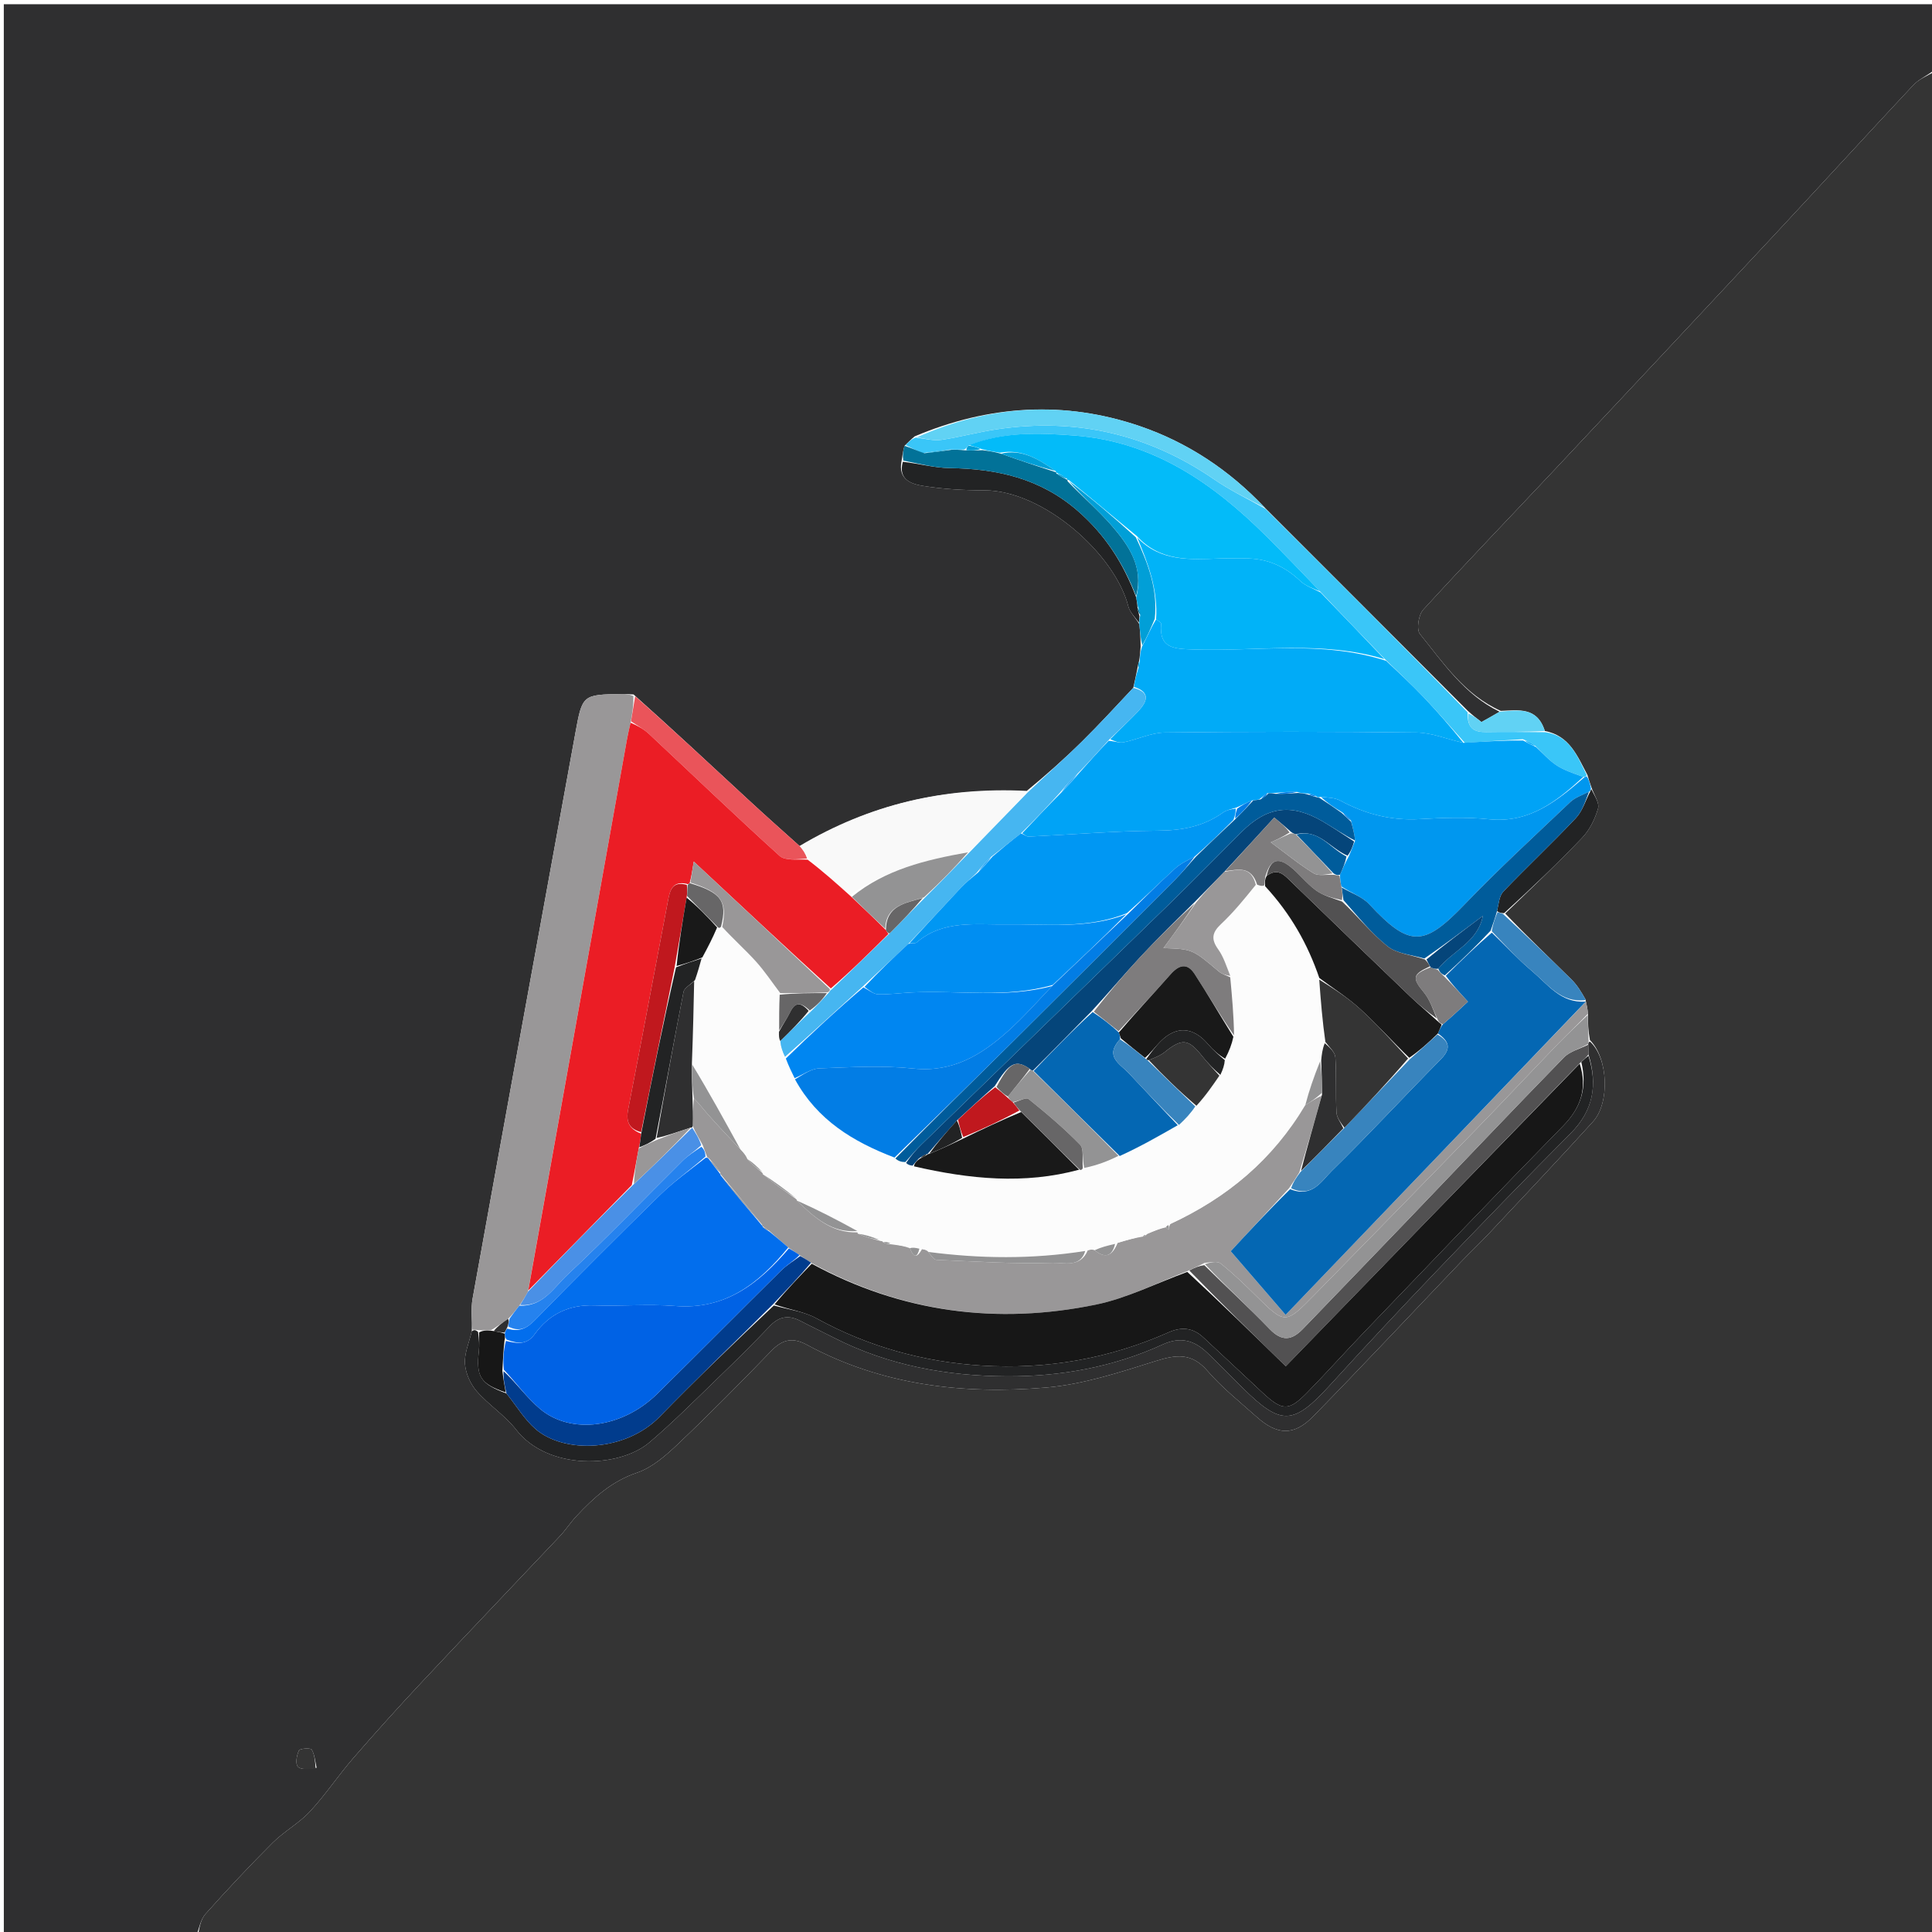 <svg version="1.1" id="Layer_1" xmlns="http://www.w3.org/2000/svg" xmlns:xlink="http://www.w3.org/1999/xlink" x="0px" y="0px"
	 width="100%" viewBox="0 0 512 512" enable-background="new 0 0 512 512" xml:space="preserve">
<path fill="#2F2F30" opacity="1" stroke="none" 
	d="
M52,513 
	C35.007,513 18.014,513 1.015,513 
	C1.01,342.409 1.01,171.818 1.01,1.113 
	C171.667,1.113 342.333,1.113 513,1.113 
	C513,6.732 513,12.396 512.638,18.543 
	C510.523,20.177 508.46,21.039 507.067,22.527 
	C494.812,35.614 482.722,48.855 470.494,61.967 
	C450.899,82.978 431.255,103.944 411.593,124.892 
	C400.111,137.125 388.462,149.204 377.155,161.595 
	C375.909,162.961 375.324,166.811 376.291,168.011 
	C382.505,175.717 388.162,184.154 397.421,188.613 
	C395.626,189.671 394.124,190.503 392.606,191.344 
	C391.349,190.384 390.228,189.527 388.974,188.374 
	C371.015,170.334 353.187,152.59 335.197,134.547 
	C325.765,124.541 314.649,117.243 302.157,112.961 
	C282.238,106.134 262.199,107.277 242.399,115.642 
	C241.398,116.454 240.706,117.202 239.711,118.147 
	C239.29,119.515 239.171,120.686 238.924,122.166 
	C237.933,127.207 241.641,128.287 244.709,128.78 
	C250.025,129.634 255.477,129.935 260.873,129.942 
	C276.506,129.961 295.503,146.865 299.03,160.732 
	C299.427,162.294 300.866,163.592 301.934,165.432 
	C302.155,167.591 302.264,169.329 302.28,171.454 
	C302.143,172.897 302.099,173.954 301.864,175.219 
	C301.61,175.972 301.548,176.519 301.357,177.467 
	C300.982,179.254 300.735,180.64 300.326,182.279 
	C295.697,187.201 291.333,191.974 286.733,196.507 
	C282.141,201.033 277.312,205.32 272.1,209.603 
	C250.299,208.496 230.402,213.165 211.892,224.196 
	C207.215,220.017 202.746,216.035 198.354,211.971 
	C188.348,202.71 178.379,193.409 167.914,184.043 
	C166.6,183.948 165.767,183.912 164.935,183.923 
	C154.362,184.071 154.336,184.068 152.476,194.27 
	C143.368,244.232 134.253,294.192 125.238,344.17 
	C124.759,346.83 125.178,349.651 125.028,352.812 
	C124.262,355.976 123.012,358.776 123.22,361.462 
	C123.413,363.963 124.664,366.775 126.328,368.685 
	C129.525,372.354 133.847,375.092 136.807,378.909 
	C145.227,389.765 164.093,389.089 172.117,382.244 
	C178.56,376.748 184.545,370.71 190.645,364.822 
	C195.199,360.426 199.695,355.964 204.059,351.381 
	C206.527,348.789 209.08,348.466 212.133,350.058 
	C215.087,351.598 218.099,353.025 221.066,354.541 
	C235.456,361.895 251.074,364.671 266.881,364.74 
	C280.989,364.802 295.055,362.295 308.095,356.316 
	C312.838,354.141 316.455,355.199 319.871,358.434 
	C323.136,361.525 326.247,364.779 329.449,367.938 
	C339.552,377.904 342.798,377.679 352.463,367.067 
	C361.752,356.87 371.182,346.798 380.718,336.832 
	C392.452,324.568 404.259,312.371 416.237,300.346 
	C422.22,294.34 423.44,287.575 420.962,279.427 
	C420.943,278.327 420.911,277.592 420.895,276.639 
	C420.912,276.42 421.046,276.003 421.406,276.075 
	C426.203,280.456 426.661,292.272 422.178,297.226 
	C413.143,307.21 403.877,316.985 394.668,326.81 
	C392.162,329.484 389.482,331.994 386.95,334.644 
	C373.965,348.234 361.122,361.963 347.97,375.39 
	C342.901,380.565 338.457,380.334 333.084,375.533 
	C328.623,371.547 323.876,367.779 319.985,363.282 
	C315.786,358.429 311.695,358.976 306.217,360.703 
	C296.75,363.688 287.055,366.877 277.263,367.713 
	C255.266,369.589 233.678,367.129 213.786,356.361 
	C210.153,354.394 207.401,354.897 204.486,357.915 
	C196.383,366.304 188.175,374.605 179.72,382.637 
	C176.506,385.69 172.846,388.918 168.789,390.293 
	C162.093,392.561 157.341,396.893 152.779,401.767 
	C151.195,403.46 149.924,405.447 148.333,407.134 
	C136.236,419.959 124.042,432.693 111.988,445.558 
	C105.742,452.225 99.616,459.01 93.631,465.911 
	C89.648,470.503 86.259,475.626 82.133,480.074 
	C79.239,483.193 75.296,485.32 72.27,488.339 
	C66.149,494.444 60.229,500.762 54.468,507.208 
	C53.144,508.69 52.797,511.046 52,513 
M83.906,468.483 
	C83.524,466.846 83.419,465.048 82.61,463.661 
	C82.331,463.184 79.488,463.343 79.227,463.887 
	C78.619,465.155 78.232,467.411 78.94,468.192 
	C79.741,469.075 81.838,468.782 83.906,468.483 
z"/>
<path fill="#343434" opacity="1" stroke="none" 
	d="
M52.469,513 
	C52.797,511.046 53.144,508.69 54.468,507.208 
	C60.229,500.762 66.149,494.444 72.27,488.339 
	C75.296,485.32 79.239,483.193 82.133,480.074 
	C86.259,475.626 89.648,470.503 93.631,465.911 
	C99.616,459.01 105.742,452.225 111.988,445.558 
	C124.042,432.693 136.236,419.959 148.333,407.134 
	C149.924,405.447 151.195,403.46 152.779,401.767 
	C157.341,396.893 162.093,392.561 168.789,390.293 
	C172.846,388.918 176.506,385.69 179.72,382.637 
	C188.175,374.605 196.383,366.304 204.486,357.915 
	C207.401,354.897 210.153,354.394 213.786,356.361 
	C233.678,367.129 255.266,369.589 277.263,367.713 
	C287.055,366.877 296.75,363.688 306.217,360.703 
	C311.695,358.976 315.786,358.429 319.985,363.282 
	C323.876,367.779 328.623,371.547 333.084,375.533 
	C338.457,380.334 342.901,380.565 347.97,375.39 
	C361.122,361.963 373.965,348.234 386.95,334.644 
	C389.482,331.994 392.162,329.484 394.668,326.81 
	C403.877,316.985 413.143,307.21 422.178,297.226 
	C426.661,292.272 426.203,280.456 421.344,275.64 
	C420.866,273.087 420.808,271.041 420.827,268.628 
	C420.707,267.316 420.509,266.371 420.269,265.41 
	C420.227,265.394 420.142,265.422 420.268,265.022 
	C419.1,262.936 417.978,261.076 416.481,259.595 
	C410.576,253.754 404.554,248.032 398.891,242.084 
	C405.932,235.297 412.797,228.824 419.298,222.004 
	C421.274,219.931 422.701,217.032 423.495,214.257 
	C423.921,212.771 422.467,210.746 421.742,208.641 
	C421.32,207.445 421.019,206.574 420.686,205.377 
	C417.992,200.313 415.949,194.949 409.395,193.715 
	C407.36,187.254 402.368,188.211 397.714,188.387 
	C388.162,184.154 382.505,175.717 376.291,168.011 
	C375.324,166.811 375.909,162.961 377.155,161.595 
	C388.462,149.204 400.111,137.125 411.593,124.892 
	C431.255,103.944 450.899,82.978 470.494,61.967 
	C482.722,48.855 494.812,35.614 507.067,22.527 
	C508.46,21.039 510.523,20.177 512.638,19.012 
	C513,183.591 513,348.182 513,513 
	C359.646,513 206.292,513 52.469,513 
z"/>
<path fill="#999798" opacity="1" stroke="none" 
	d="
M125.178,352.397 
	C125.178,349.651 124.759,346.83 125.238,344.17 
	C134.253,294.192 143.368,244.232 152.476,194.27 
	C154.336,184.068 154.362,184.071 164.935,183.923 
	C165.767,183.912 166.6,183.948 167.843,184.437 
	C167.909,186.993 167.565,189.075 167.108,191.526 
	C166.722,193.197 166.416,194.492 166.182,195.799 
	C157.449,244.531 148.722,293.264 139.919,342.308 
	C139.174,343.69 138.503,344.759 137.61,346.016 
	C136.603,347.287 135.82,348.372 134.639,349.519 
	C132.97,350.601 131.697,351.619 130.083,352.542 
	C128.809,352.515 127.875,352.582 126.669,352.504 
	C125.991,352.372 125.585,352.385 125.178,352.397 
z"/>
<path fill="#01ABF7" opacity="1" stroke="none" 
	d="
M302.056,175.012 
	C302.099,173.954 302.143,172.897 302.632,171.415 
	C304.058,168.66 305.04,166.329 306.378,164.122 
	C307.072,164.597 307.727,164.976 307.7,165.296 
	C307.128,171.879 311.165,171.942 316.184,172.116 
	C333.159,172.706 350.36,169.626 367.355,175.129 
	C370.863,178.43 374.18,181.477 377.272,184.737 
	C381.019,188.689 384.575,192.821 387.816,196.863 
	C383.42,195.9 379.43,194.178 375.421,194.13 
	C353.185,193.862 330.944,193.875 308.708,194.126 
	C305.056,194.167 301.446,195.973 297.768,196.725 
	C296.63,196.958 295.331,196.401 294.236,195.893 
	C296.807,193.214 299.342,190.934 301.664,188.456 
	C304.042,185.918 304.962,183.418 300.487,182.025 
	C300.735,180.64 300.982,179.254 301.589,177.393 
	C301.985,176.282 302.02,175.647 302.056,175.012 
z"/>
<path fill="#222324" opacity="1" stroke="none" 
	d="
M125.028,352.812 
	C125.585,352.385 125.991,352.372 126.691,352.971 
	C126.967,355.062 127.075,356.556 126.91,358.019 
	C126.136,364.873 127.312,366.733 134.222,369.279 
	C136.901,372.639 138.992,376.172 141.935,378.72 
	C149.608,385.363 165.809,384.717 174.835,375.44 
	C184.584,365.42 194.701,355.757 205.077,345.966 
	C209.131,347.08 213.092,347.571 216.342,349.356 
	C230.007,356.864 244.666,360.915 260.067,361.891 
	C277.234,362.98 293.891,360.097 309.689,353.086 
	C313.199,351.527 316.144,351.876 318.875,354.401 
	C324.123,359.253 329.315,364.164 334.548,369.032 
	C339.875,373.987 341.534,374.044 346.532,368.92 
	C351.753,363.566 356.747,357.991 361.928,352.596 
	C379.328,334.48 396.67,316.306 414.254,298.37 
	C419.073,293.454 420.659,288.156 419.061,281.426 
	C419.786,280.722 420.368,280.258 420.949,279.793 
	C423.44,287.575 422.22,294.34 416.237,300.346 
	C404.259,312.371 392.452,324.568 380.718,336.832 
	C371.182,346.798 361.752,356.87 352.463,367.067 
	C342.798,377.679 339.552,377.904 329.449,367.938 
	C326.247,364.779 323.136,361.525 319.871,358.434 
	C316.455,355.199 312.838,354.141 308.095,356.316 
	C295.055,362.295 280.989,364.802 266.881,364.74 
	C251.074,364.671 235.456,361.895 221.066,354.541 
	C218.099,353.025 215.087,351.598 212.133,350.058 
	C209.08,348.466 206.527,348.789 204.059,351.381 
	C199.695,355.964 195.199,360.426 190.645,364.822 
	C184.545,370.71 178.56,376.748 172.117,382.244 
	C164.093,389.089 145.227,389.765 136.807,378.909 
	C133.847,375.092 129.525,372.354 126.328,368.685 
	C124.664,366.775 123.413,363.963 123.22,361.462 
	C123.012,358.776 124.262,355.976 125.028,352.812 
z"/>
<path fill="#F9F9F9" opacity="1" stroke="none" 
	d="
M212.135,224.357 
	C230.402,213.165 250.299,208.496 271.883,209.865 
	C267.085,215.44 262.017,220.645 256.539,225.869 
	C245.256,227.885 234.588,230.428 225.288,237.228 
	C221.451,233.913 217.908,230.755 214.217,227.3 
	C213.424,226.122 212.78,225.239 212.135,224.357 
z"/>
<path fill="#3AC6F8" opacity="1" stroke="none" 
	d="
M388.214,196.875 
	C384.575,192.821 381.019,188.689 377.272,184.737 
	C374.18,181.477 370.863,178.43 367.188,174.84 
	C361.14,168.598 355.55,162.805 349.812,156.716 
	C345.002,151.67 340.383,146.876 335.668,142.18 
	C321.456,128.027 305.571,117.005 284.756,115.424 
	C275.315,114.708 265.89,114.356 256.635,118.122 
	C256.247,118.561 256.059,118.843 255.503,119.138 
	C254.153,119.166 253.171,119.181 251.758,119.13 
	C249.188,119.391 247.049,119.718 244.543,120.071 
	C242.788,119.382 241.401,118.666 240.014,117.949 
	C240.706,117.202 241.398,116.454 242.695,115.949 
	C245.389,116.339 247.534,116.863 249.556,116.56 
	C254.461,115.822 259.278,114.498 264.185,113.767 
	C285.123,110.645 304.329,115.034 321.828,127.084 
	C326.096,130.023 330.836,132.277 335.359,134.846 
	C353.187,152.59 371.015,170.334 388.952,188.799 
	C388.751,193.095 390.705,194.068 393.903,194.008 
	C399.103,193.91 404.306,194.017 409.507,194.038 
	C415.949,194.949 417.992,200.313 420.497,205.416 
	C420.339,205.783 419.972,205.904 419.571,205.903 
	C416.941,204.908 414.547,204.167 412.532,202.847 
	C410.509,201.521 408.865,199.618 406.891,197.691 
	C405.821,196.916 404.914,196.419 403.563,195.9 
	C398.151,196.211 393.182,196.543 388.214,196.875 
z"/>
<path fill="#46B6F1" opacity="1" stroke="none" 
	d="
M256.949,225.849 
	C262.017,220.645 267.085,215.44 272.37,209.974 
	C277.312,205.32 282.141,201.033 286.733,196.507 
	C291.333,191.974 295.697,187.201 300.326,182.279 
	C304.962,183.418 304.042,185.918 301.664,188.456 
	C299.342,190.934 296.807,193.214 293.923,196.011 
	C290.957,199.275 288.434,202.109 285.581,205.006 
	C283.812,206.683 282.374,208.296 280.771,210.197 
	C277.367,213.935 274.127,217.384 270.541,220.882 
	C267.8,222.958 265.406,224.984 262.672,227.054 
	C261.223,228.402 260.114,229.705 258.833,231.295 
	C257.328,232.792 255.908,233.921 254.679,235.229 
	C250.085,240.118 245.553,245.066 240.699,250.143 
	C236.615,253.929 232.829,257.563 228.742,261.327 
	C221.726,267.684 215.011,273.912 208.028,280.068 
	C207.33,278.684 206.899,277.372 206.775,275.866 
	C209.572,273.174 212.063,270.675 214.844,268.076 
	C216.589,266.388 218.044,264.8 219.679,263.018 
	C219.92,262.656 219.98,262.489 220.377,262.23 
	C225.625,257.259 230.535,252.379 235.754,247.364 
	C239.015,244.129 241.965,241.028 245.214,237.782 
	C249.325,233.707 253.137,229.778 256.949,225.849 
z"/>
<path fill="#525152" opacity="1" stroke="none" 
	d="
M420.962,279.427 
	C420.368,280.258 419.786,280.722 418.78,281.633 
	C392.555,308.672 366.754,335.263 340.741,362.075 
	C331.897,353.453 323.447,345.213 315.173,336.693 
	C316.57,335.935 317.79,335.457 319.151,335.282 
	C325.041,341.108 330.954,346.474 336.479,352.213 
	C339.736,355.597 342.364,355.214 345.303,352.157 
	C354.523,342.568 363.773,333.008 372.98,323.407 
	C386.788,309.009 400.512,294.53 414.437,280.246 
	C416.048,278.594 418.706,277.962 420.879,276.857 
	C420.911,277.592 420.943,278.327 420.962,279.427 
z"/>
<path fill="#939394" opacity="1" stroke="none" 
	d="
M420.895,276.639 
	C418.706,277.962 416.048,278.594 414.437,280.246 
	C400.512,294.53 386.788,309.009 372.98,323.407 
	C363.773,333.008 354.523,342.568 345.303,352.157 
	C342.364,355.214 339.736,355.597 336.479,352.213 
	C330.954,346.474 325.041,341.108 319.311,335.009 
	C320.743,334.537 322.575,334.114 323.491,334.842 
	C326.733,337.42 329.74,340.312 332.693,343.231 
	C340.564,351.01 340.57,351.076 348.354,343.139 
	C362.693,328.517 377.011,313.876 391.285,299.191 
	C398.591,291.676 405.756,284.024 413.037,276.485 
	C415.526,273.909 418.175,271.488 420.751,268.996 
	C420.808,271.041 420.866,273.087 420.984,275.568 
	C421.046,276.003 420.912,276.42 420.895,276.639 
z"/>
<path fill="#61D2F4" opacity="1" stroke="none" 
	d="
M335.197,134.547 
	C330.836,132.277 326.096,130.023 321.828,127.084 
	C304.329,115.034 285.123,110.645 264.185,113.767 
	C259.278,114.498 254.461,115.822 249.556,116.56 
	C247.534,116.863 245.389,116.339 243.004,115.885 
	C262.199,107.277 282.238,106.134 302.157,112.961 
	C314.649,117.243 325.765,124.541 335.197,134.547 
z"/>
<path fill="#EA545A" opacity="1" stroke="none" 
	d="
M211.892,224.196 
	C212.78,225.239 213.424,226.122 213.875,227.523 
	C211.28,227.678 208.105,228.172 206.602,226.815 
	C194.882,216.225 183.504,205.259 171.959,194.473 
	C170.564,193.17 168.809,192.253 167.221,191.156 
	C167.565,189.075 167.909,186.993 168.324,184.517 
	C178.379,193.409 188.348,202.71 198.354,211.971 
	C202.746,216.035 207.215,220.017 211.892,224.196 
z"/>
<path fill="#222324" opacity="1" stroke="none" 
	d="
M301.822,165.012 
	C300.866,163.592 299.427,162.294 299.03,160.732 
	C295.503,146.865 276.506,129.961 260.873,129.942 
	C255.477,129.935 250.025,129.634 244.709,128.78 
	C241.641,128.287 237.933,127.207 239.255,122.372 
	C243.689,122.891 247.656,123.988 251.639,124.045 
	C264.24,124.226 275.723,126.765 285.654,135.431 
	C292.882,141.738 297.715,149.251 301.115,158.341 
	C301.285,159.402 301.419,160.106 301.455,161.096 
	C301.569,161.921 301.779,162.46 301.975,163.336 
	C301.915,164.119 301.868,164.566 301.822,165.012 
z"/>
<path fill="#027298" opacity="1" stroke="none" 
	d="
M301.078,157.983 
	C297.715,149.251 292.882,141.738 285.654,135.431 
	C275.723,126.765 264.24,124.226 251.639,124.045 
	C247.656,123.988 243.689,122.891 239.384,122.063 
	C239.171,120.686 239.29,119.515 239.711,118.147 
	C241.401,118.666 242.788,119.382 244.969,120.103 
	C247.905,119.804 250.047,119.5 252.189,119.197 
	C253.171,119.181 254.153,119.166 255.762,119.34 
	C257.601,119.449 258.813,119.369 260.385,119.301 
	C262.165,119.534 263.585,119.754 265.265,120.23 
	C270.305,122.044 275.084,123.603 279.896,125.173 
	C279.93,125.184 279.857,125.189 279.959,125.5 
	C280.997,126.259 281.933,126.707 282.877,127.17 
	C282.884,127.185 282.855,127.216 282.928,127.544 
	C286.897,131.664 291.069,135.214 294.618,139.306 
	C299.184,144.571 303.131,150.311 301.078,157.983 
z"/>
<path fill="#019FD7" opacity="1" stroke="none" 
	d="
M301.115,158.341 
	C303.131,150.311 299.184,144.571 294.618,139.306 
	C291.069,135.214 286.897,131.664 283.286,127.527 
	C289.361,132.128 295.151,137.076 301.004,142.383 
	C304.335,149.451 306.87,156.331 306.021,163.999 
	C305.04,166.329 304.058,168.66 302.725,171.029 
	C302.264,169.329 302.155,167.591 301.934,165.432 
	C301.868,164.566 301.915,164.119 302.159,163.181 
	C302.089,162.062 301.82,161.436 301.552,160.81 
	C301.419,160.106 301.285,159.402 301.115,158.341 
z"/>
<path fill="#61D2F4" opacity="1" stroke="none" 
	d="
M409.395,193.715 
	C404.306,194.017 399.103,193.91 393.903,194.008 
	C390.705,194.068 388.751,193.095 389.083,189.094 
	C390.228,189.527 391.349,190.384 392.606,191.344 
	C394.124,190.503 395.626,189.671 397.421,188.613 
	C402.368,188.211 407.36,187.254 409.395,193.715 
z"/>
<path fill="#343434" opacity="1" stroke="none" 
	d="
M83.638,468.742 
	C81.838,468.782 79.741,469.075 78.94,468.192 
	C78.232,467.411 78.619,465.155 79.227,463.887 
	C79.488,463.343 82.331,463.184 82.61,463.661 
	C83.419,465.048 83.524,466.846 83.638,468.742 
z"/>
<path fill="#019FD7" opacity="1" stroke="none" 
	d="
M301.864,175.219 
	C302.02,175.647 301.985,176.282 301.718,176.991 
	C301.548,176.519 301.61,175.972 301.864,175.219 
z"/>
<path fill="#999798" opacity="1" stroke="none" 
	d="
M420.827,268.628 
	C418.175,271.488 415.526,273.909 413.037,276.485 
	C405.756,284.024 398.591,291.676 391.285,299.191 
	C377.011,313.876 362.693,328.517 348.354,343.139 
	C340.57,351.076 340.564,351.01 332.693,343.231 
	C329.74,340.312 326.733,337.42 323.491,334.842 
	C322.575,334.114 320.743,334.537 319.171,334.706 
	C317.79,335.457 316.57,335.935 314.831,336.788 
	C306.384,340.08 298.671,344.035 290.489,345.723 
	C264.205,351.144 238.904,347.812 214.939,334.636 
	C213.863,333.87 212.964,333.363 211.884,332.611 
	C210.827,331.858 209.951,331.349 208.896,330.582 
	C207.11,329.011 205.502,327.698 203.77,326.107 
	C203.131,325.538 202.618,325.246 202.069,324.964 
	C202.034,324.972 202.042,324.901 201.969,324.567 
	C198.207,319.846 194.518,315.459 190.873,311.069 
	C190.916,311.065 190.87,311.139 190.894,310.771 
	C189.952,309.267 188.987,308.13 187.856,306.926 
	C187.691,306.859 187.362,306.722 187.324,306.407 
	C186.938,305.335 186.59,304.576 186.2,303.416 
	C185.237,301.607 184.315,300.2 183.587,298.395 
	C183.694,295.681 183.608,293.365 183.897,291.097 
	C185.447,292.619 186.555,294.152 187.81,295.555 
	C190.625,298.7 193.513,301.78 196.605,305.005 
	C197.251,305.676 197.662,306.229 198.068,307.172 
	C199.429,308.666 200.797,309.77 202.118,310.885 
	C202.072,310.895 202.122,310.814 202.137,311.174 
	C205.156,313.645 208.16,315.756 211.121,317.864 
	C211.078,317.862 211.129,317.792 211.161,318.145 
	C215.821,322.672 220.461,326.821 227.301,326.585 
	C227.289,326.64 227.185,326.596 227.34,326.948 
	C229.421,327.836 231.347,328.372 233.456,328.891 
	C233.639,328.873 233.997,328.963 234.051,329.244 
	C234.779,329.604 235.452,329.682 236.49,329.791 
	C238.281,330.025 239.706,330.228 241.15,330.783 
	C242.192,333.569 243.124,333.212 244.343,331.029 
	C245.129,331.149 245.569,331.282 246.055,331.777 
	C246.787,332.74 247.453,333.838 248.164,333.868 
	C258.445,334.305 268.747,335.005 279.01,334.657 
	C281.806,334.563 286.318,336.063 288.254,331.367 
	C288.975,331.136 289.487,331.063 290.089,331.321 
	C293.095,333.769 294.835,332.631 296.182,329.39 
	C298.594,328.63 300.709,328.067 302.954,327.684 
	C303.324,327.657 303.564,327.449 304.023,327.015 
	C305.829,326.197 307.415,325.605 309.04,325.229 
	C309.282,325.595 309.485,325.744 309.688,325.893 
	C309.752,325.465 309.816,325.037 310.133,324.386 
	C325.32,317.344 337.351,307.262 345.921,292.848 
	C347.582,291.873 348.879,290.929 350.223,290.412 
	C348.341,297.37 346.412,303.9 344.325,310.712 
	C343.391,312.229 342.613,313.462 341.586,314.928 
	C335.95,320.994 330.562,326.826 326.16,331.591 
	C330.448,336.562 335.307,342.196 340.701,348.45 
	C367.565,320.434 393.938,292.93 420.311,265.426 
	C420.509,266.371 420.707,267.316 420.827,268.628 
M344.464,297.493 
	C344.464,297.493 344.515,297.47 344.464,297.493 
M306.493,327.536 
	C306.493,327.536 306.471,327.484 306.493,327.536 
z"/>
<path fill="#0467B3" opacity="1" stroke="none" 
	d="
M420.269,265.41 
	C393.938,292.93 367.565,320.434 340.701,348.45 
	C335.307,342.196 330.448,336.562 326.16,331.591 
	C330.562,326.826 335.95,320.994 341.911,315.134 
	C347.737,317.539 350.231,312.958 352.878,310.368 
	C362.741,300.718 372.098,290.555 381.806,280.744 
	C384.675,277.845 384.06,275.975 381.055,273.881 
	C381.47,272.92 381.769,272.225 382.408,271.416 
	C384.835,269.355 386.922,267.408 389.018,265.452 
	C386.681,262.909 384.822,260.886 383.152,258.591 
	C387.244,254.545 391.148,250.77 395.34,247.156 
	C399.07,250.685 402.325,254.275 406.004,257.361 
	C410.188,260.87 413.644,265.891 420.142,265.422 
	C420.142,265.422 420.227,265.394 420.269,265.41 
z"/>
<path fill="#0097EF" opacity="1" stroke="none" 
	d="
M419.972,205.904 
	C419.972,205.904 420.339,205.783 420.528,205.743 
	C421.019,206.574 421.32,207.445 421.617,208.827 
	C421.612,209.338 421.428,209.748 421.099,209.818 
	C419.211,210.762 417.391,211.361 416.136,212.554 
	C406.731,221.492 397.163,230.284 388.181,239.635 
	C377.379,250.88 373.651,251.218 362.848,239.618 
	C360.983,237.617 358.019,236.639 355.457,234.893 
	C355.229,233.765 355.108,232.931 355.129,231.788 
	C355.9,230.034 356.527,228.591 357.435,226.943 
	C358.097,225.494 358.479,224.249 359.124,222.783 
	C358.944,220.97 358.502,219.378 358.029,217.457 
	C357.266,216.474 356.533,215.819 355.461,215.126 
	C353.386,213.894 351.651,212.701 350.099,211.232 
	C351.94,211.347 353.781,211.402 355.228,212.185 
	C361.806,215.745 368.673,217.509 376.226,217.074 
	C382.345,216.722 388.551,216.497 394.627,217.114 
	C405.385,218.207 412.677,212.227 419.972,205.904 
z"/>
<path fill="#222324" opacity="1" stroke="none" 
	d="
M421.428,209.748 
	C421.428,209.748 421.612,209.338 421.737,209.151 
	C422.467,210.746 423.921,212.771 423.495,214.257 
	C422.701,217.032 421.274,219.931 419.298,222.004 
	C412.797,228.824 405.932,235.297 398.604,241.999 
	C397.619,241.971 397.237,241.847 396.732,241.424 
	C397.186,239.478 397.316,237.402 398.415,236.254 
	C404.714,229.675 411.371,223.436 417.614,216.808 
	C419.387,214.927 420.184,212.127 421.428,209.748 
z"/>
<path fill="#3884BE" opacity="1" stroke="none" 
	d="
M396.855,241.723 
	C397.237,241.847 397.619,241.971 398.288,242.181 
	C404.554,248.032 410.576,253.754 416.481,259.595 
	C417.978,261.076 419.1,262.936 420.268,265.022 
	C413.644,265.891 410.188,260.87 406.004,257.361 
	C402.325,254.275 399.07,250.685 395.334,246.787 
	C395.645,244.746 396.25,243.234 396.855,241.723 
z"/>
<path fill="#EB1D25" opacity="1" stroke="none" 
	d="
M167.108,191.526 
	C168.809,192.253 170.564,193.17 171.959,194.473 
	C183.504,205.259 194.882,216.225 206.602,226.815 
	C208.105,228.172 211.28,227.678 214.023,227.819 
	C217.908,230.755 221.451,233.913 225.462,237.521 
	C228.816,240.683 231.702,243.397 234.772,246.476 
	C235.119,247.061 235.282,247.281 235.444,247.5 
	C230.535,252.379 225.625,257.259 220.177,261.945 
	C207.947,250.829 196.256,239.906 183.851,228.316 
	C183.459,230.779 183.211,232.335 182.765,234.031 
	C182.567,234.172 182.193,234.48 182,234.213 
	C178.069,233.382 177.522,236.099 177.022,238.715 
	C173.499,257.151 170.068,275.604 166.466,294.024 
	C165.825,297.298 166.75,299.18 169.92,300.438 
	C169.762,301.91 169.591,302.976 169.264,304.369 
	C168.621,307.731 168.134,310.768 167.427,314.057 
	C158.136,323.539 149.065,332.768 139.995,341.996 
	C148.722,293.264 157.449,244.531 166.182,195.799 
	C166.416,194.492 166.722,193.197 167.108,191.526 
z"/>
<path fill="#4A90E6" opacity="1" stroke="none" 
	d="
M139.919,342.308 
	C149.065,332.768 158.136,323.539 167.773,314.004 
	C173.376,308.755 178.412,303.811 183.438,298.846 
	C183.429,298.824 183.394,298.793 183.394,298.793 
	C184.315,300.2 185.237,301.607 185.84,303.498 
	C183.968,305.197 182.274,306.27 180.883,307.649 
	C170.708,317.733 160.809,328.11 150.339,337.876 
	C146.81,341.169 143.96,346.318 137.833,345.829 
	C138.503,344.759 139.174,343.69 139.919,342.308 
z"/>
<path fill="#2582EE" opacity="1" stroke="none" 
	d="
M137.61,346.016 
	C143.96,346.318 146.81,341.169 150.339,337.876 
	C160.809,328.11 170.708,317.733 180.883,307.649 
	C182.274,306.27 183.968,305.197 185.882,303.901 
	C186.59,304.576 186.938,305.335 186.958,306.51 
	C182.678,310.194 178.479,313.205 174.824,316.774 
	C163.617,327.717 152.554,338.809 141.598,350.003 
	C139.439,352.209 137.399,352.987 134.66,351.512 
	C134.83,350.552 134.933,350.004 135.036,349.456 
	C135.82,348.372 136.603,347.287 137.61,346.016 
z"/>
<path fill="#171717" opacity="1" stroke="none" 
	d="
M134.023,369.003 
	C127.312,366.733 126.136,364.873 126.91,358.019 
	C127.075,356.556 126.967,355.062 126.963,353.116 
	C127.875,352.582 128.809,352.515 130.485,352.682 
	C132.055,352.994 132.883,353.073 133.766,353.45 
	C133.854,354.155 133.887,354.561 133.698,355.291 
	C133.386,358.034 133.295,360.453 133.133,363.258 
	C133.382,365.431 133.702,367.217 134.023,369.003 
z"/>
<path fill="#2F2F30" opacity="1" stroke="none" 
	d="
M133.71,353.151 
	C132.883,353.073 132.055,352.994 130.826,352.776 
	C131.697,351.619 132.97,350.601 134.639,349.519 
	C134.933,350.004 134.83,350.552 134.474,351.683 
	C134.05,352.561 133.88,352.856 133.71,353.151 
z"/>
<path fill="#00A3F6" opacity="1" stroke="none" 
	d="
M419.571,205.903 
	C412.677,212.227 405.385,218.207 394.627,217.114 
	C388.551,216.497 382.345,216.722 376.226,217.074 
	C368.673,217.509 361.806,215.745 355.228,212.185 
	C353.781,211.402 351.94,211.347 349.869,211.174 
	C349.458,211.392 348.999,211.285 348.82,210.997 
	C348.008,210.567 347.376,210.425 346.398,210.281 
	C345.363,210.232 344.673,210.184 343.73,209.869 
	C341.656,209.78 339.837,209.96 337.715,210.164 
	C337.008,210.196 336.604,210.204 335.884,210.195 
	C335.037,210.717 334.506,211.255 333.668,211.866 
	C332.946,212.003 332.531,212.067 331.782,212.128 
	C330.294,212.752 329.14,213.379 327.617,214.018 
	C326.192,214.457 325.001,214.699 324.099,215.344 
	C318.879,219.081 313.141,220.102 306.74,220.144 
	C295.35,220.218 283.966,221.186 272.577,221.715 
	C272.029,221.74 271.452,221.141 270.888,220.832 
	C274.127,217.384 277.367,213.935 281.117,210.171 
	C283.056,208.218 284.483,206.58 285.911,204.942 
	C288.434,202.109 290.957,199.275 293.792,196.324 
	C295.331,196.401 296.63,196.958 297.768,196.725 
	C301.446,195.973 305.056,194.167 308.708,194.126 
	C330.944,193.875 353.185,193.862 375.421,194.13 
	C379.43,194.178 383.42,195.9 387.816,196.863 
	C393.182,196.543 398.151,196.211 403.642,196.239 
	C405.128,197.055 406.091,197.512 407.054,197.968 
	C408.865,199.618 410.509,201.521 412.532,202.847 
	C414.547,204.167 416.941,204.908 419.571,205.903 
z"/>
<path fill="#01B3F8" opacity="1" stroke="none" 
	d="
M306.378,164.122 
	C306.87,156.331 304.335,149.451 301.354,142.429 
	C307.517,148.902 315.404,148.29 323.214,148.011 
	C325.376,147.934 327.544,148.033 329.708,147.994 
	C335.502,147.887 340.352,149.925 344.56,153.941 
	C346.013,155.328 348.14,156.009 349.959,157.012 
	C355.55,162.805 361.14,168.598 366.898,174.68 
	C350.36,169.626 333.159,172.706 316.184,172.116 
	C311.165,171.942 307.128,171.879 307.7,165.296 
	C307.727,164.976 307.072,164.597 306.378,164.122 
z"/>
<path fill="#171717" opacity="1" stroke="none" 
	d="
M215.117,334.896 
	C238.904,347.812 264.205,351.144 290.489,345.723 
	C298.671,344.035 306.384,340.08 314.654,337.069 
	C323.447,345.213 331.897,353.453 340.741,362.075 
	C366.754,335.263 392.555,308.672 418.636,281.873 
	C420.659,288.156 419.073,293.454 414.254,298.37 
	C396.67,316.306 379.328,334.48 361.928,352.596 
	C356.747,357.991 351.753,363.566 346.532,368.92 
	C341.534,374.044 339.875,373.987 334.548,369.032 
	C329.315,364.164 324.123,359.253 318.875,354.401 
	C316.144,351.876 313.199,351.527 309.689,353.086 
	C293.891,360.097 277.234,362.98 260.067,361.891 
	C244.666,360.915 230.007,356.864 216.342,349.356 
	C213.092,347.571 209.131,347.08 205.277,345.677 
	C208.41,341.872 211.763,338.384 215.117,334.896 
z"/>
<path fill="#013C8D" opacity="1" stroke="none" 
	d="
M214.939,334.636 
	C211.763,338.384 208.41,341.872 204.857,345.649 
	C194.701,355.757 184.584,365.42 174.835,375.44 
	C165.809,384.717 149.608,385.363 141.935,378.72 
	C138.992,376.172 136.901,372.639 134.222,369.279 
	C133.702,367.217 133.382,365.431 133.446,363.368 
	C136.892,366.54 139.596,370.413 143.087,373.352 
	C151.342,380.302 164.957,378.452 174.161,369.387 
	C185.162,358.553 196.017,347.571 206.999,336.718 
	C208.497,335.238 210.367,334.134 212.065,332.855 
	C212.964,333.363 213.863,333.87 214.939,334.636 
z"/>
<path fill="#939394" opacity="1" stroke="none" 
	d="
M234.589,246.11 
	C231.702,243.397 228.816,240.683 225.755,237.677 
	C234.588,230.428 245.256,227.885 256.539,225.869 
	C253.137,229.778 249.325,233.707 244.841,237.818 
	C239.85,239.374 234.841,239.933 234.589,246.11 
z"/>
<path fill="#03BBF9" opacity="1" stroke="none" 
	d="
M349.812,156.716 
	C348.14,156.009 346.013,155.328 344.56,153.941 
	C340.352,149.925 335.502,147.887 329.708,147.994 
	C327.544,148.033 325.376,147.934 323.214,148.011 
	C315.404,148.29 307.517,148.902 301.292,142.07 
	C295.151,137.076 289.361,132.128 283.213,127.198 
	C282.855,127.216 282.884,127.185 282.766,126.857 
	C281.717,126.082 280.787,125.636 279.857,125.189 
	C279.857,125.189 279.93,125.184 279.77,124.841 
	C275.172,121.602 270.672,118.904 265.005,119.974 
	C263.585,119.754 262.165,119.534 260.166,119.012 
	C258.67,118.463 257.753,118.214 256.835,117.966 
	C265.89,114.356 275.315,114.708 284.756,115.424 
	C305.571,117.005 321.456,128.027 335.668,142.18 
	C340.383,146.876 345.002,151.67 349.812,156.716 
z"/>
<path fill="#019FD7" opacity="1" stroke="none" 
	d="
M256.635,118.122 
	C257.753,118.214 258.67,118.463 259.806,119 
	C258.813,119.369 257.601,119.449 256.13,119.327 
	C256.059,118.843 256.247,118.561 256.635,118.122 
z"/>
<path fill="#019FD7" opacity="1" stroke="none" 
	d="
M251.758,119.13 
	C250.047,119.5 247.905,119.804 245.336,120.076 
	C247.049,119.718 249.188,119.391 251.758,119.13 
z"/>
<path fill="#01ABF7" opacity="1" stroke="none" 
	d="
M406.891,197.691 
	C406.091,197.512 405.128,197.055 404.086,196.26 
	C404.914,196.419 405.821,196.916 406.891,197.691 
z"/>
<path fill="#FCFCFC" opacity="1" stroke="none" 
	d="
M289.999,330.991 
	C289.487,331.063 288.975,331.136 287.806,331.359 
	C273.431,333.75 259.718,333.557 246.009,331.414 
	C245.569,331.282 245.129,331.149 243.997,330.904 
	C242.581,330.672 241.856,330.551 241.131,330.431 
	C239.706,330.228 238.281,330.025 236.324,329.521 
	C235.194,329.135 234.595,329.049 233.997,328.963 
	C233.997,328.963 233.639,328.873 233.249,328.571 
	C230.967,327.711 229.076,327.154 227.185,326.596 
	C227.185,326.596 227.289,326.64 227.181,326.284 
	C221.759,323.216 216.444,320.504 211.129,317.792 
	C211.129,317.792 211.078,317.862 210.951,317.576 
	C207.923,315.131 205.022,312.973 202.122,310.814 
	C202.122,310.814 202.072,310.895 201.978,310.593 
	C200.614,309.122 199.344,307.951 198.074,306.781 
	C197.662,306.229 197.251,305.676 196.444,304.694 
	C191.9,296.724 187.751,289.184 183.559,281.2 
	C183.665,273.837 183.815,266.917 184.186,259.719 
	C184.913,257.626 185.42,255.811 186.136,253.717 
	C187.603,251.007 188.859,248.574 190.335,246.094 
	C190.555,246.047 190.956,245.84 191.256,246.004 
	C194.496,249.033 197.586,251.762 200.33,254.804 
	C202.686,257.417 204.646,260.387 206.624,263.604 
	C206.474,267.03 206.481,270.052 206.434,273.444 
	C206.409,274.564 206.439,275.312 206.468,276.06 
	C206.899,277.372 207.33,278.684 207.986,280.452 
	C209.004,282.514 209.796,284.121 210.68,286.037 
	C216.573,296.818 226.099,302.591 236.987,307.184 
	C238.058,307.701 238.894,307.974 239.926,308.472 
	C240.698,308.767 241.276,308.836 242.212,309.091 
	C256.995,312.503 271.448,313.928 286.236,310.04 
	C286.645,310.04 286.805,309.983 287.346,309.934 
	C290.661,308.841 293.594,307.739 296.86,306.685 
	C302.169,303.887 307.145,301.042 312.442,298.117 
	C314.193,296.493 315.622,294.949 317.358,293.235 
	C319.494,290.397 321.323,287.731 323.411,284.859 
	C324.086,283.435 324.503,282.215 325.008,280.636 
	C325.766,278.523 326.435,276.769 327.276,274.649 
	C326.973,269.185 326.498,264.087 326.035,258.62 
	C325.003,256.014 324.258,253.562 322.842,251.593 
	C320.93,248.934 321.166,247.167 323.557,244.918 
	C326.903,241.771 329.837,238.185 333.297,234.754 
	C334.11,234.801 334.572,234.879 335.264,235.199 
	C342.088,242.231 346.586,250.27 349.611,259.608 
	C350.026,265.343 350.459,270.647 350.727,276.277 
	C350.418,278.069 350.273,279.536 349.845,281.236 
	C348.226,285.273 346.891,289.076 345.556,292.879 
	C337.351,307.262 325.32,317.344 309.897,324.452 
	C309.408,324.739 309.001,325.012 309.001,325.012 
	C307.415,325.605 305.829,326.197 303.766,327.032 
	C303.134,327.352 302.979,327.427 302.824,327.503 
	C300.709,328.067 298.594,328.63 295.807,329.44 
	C293.423,330.121 291.711,330.556 289.999,330.991 
z"/>
<path fill="#0097F3" opacity="1" stroke="none" 
	d="
M270.541,220.882 
	C271.452,221.141 272.029,221.74 272.577,221.715 
	C283.966,221.186 295.35,220.218 306.74,220.144 
	C313.141,220.102 318.879,219.081 324.099,215.344 
	C325.001,214.699 326.192,214.457 327.491,214.308 
	C327.5,215.387 327.267,216.187 326.873,217.28 
	C323.456,220.715 320.201,223.857 316.589,227.005 
	C314.624,228.043 312.834,228.874 311.444,230.143 
	C307.212,234.006 303.135,238.039 298.607,242.02 
	C288.026,246.263 277.299,244.832 266.73,244.984 
	C258.499,245.102 250.003,243.72 242.942,249.742 
	C242.526,250.098 241.656,249.921 240.997,249.992 
	C245.553,245.066 250.085,240.118 254.679,235.229 
	C255.908,233.921 257.328,232.792 259.171,231.246 
	C260.792,229.61 261.902,228.31 263.012,227.01 
	C265.406,224.984 267.8,222.958 270.541,220.882 
z"/>
<path fill="#0086F1" opacity="1" stroke="none" 
	d="
M210.588,285.729 
	C209.796,284.121 209.004,282.514 208.254,280.524 
	C215.011,273.912 221.726,267.684 228.807,261.665 
	C230.356,262.447 231.528,263.475 232.724,263.506 
	C235.67,263.581 238.626,263.154 241.582,263.008 
	C254.058,262.39 266.686,264.599 278.841,261.295 
	C274.836,265.501 271.192,269.638 267.109,273.285 
	C260.038,279.603 252.443,284.265 242.072,283.178 
	C233.845,282.315 225.448,282.819 217.142,283.131 
	C214.928,283.214 212.771,284.821 210.588,285.729 
z"/>
<path fill="#008EF2" opacity="1" stroke="none" 
	d="
M279.004,261.005 
	C266.686,264.599 254.058,262.39 241.582,263.008 
	C238.626,263.154 235.67,263.581 232.724,263.506 
	C231.528,263.475 230.356,262.447 229.108,261.535 
	C232.829,257.563 236.615,253.929 240.699,250.143 
	C241.656,249.921 242.526,250.098 242.942,249.742 
	C250.003,243.72 258.499,245.102 266.73,244.984 
	C277.299,244.832 288.026,246.263 298.446,242.31 
	C292.118,248.725 285.561,254.865 279.004,261.005 
z"/>
<path fill="#999798" opacity="1" stroke="none" 
	d="
M206.782,263.199 
	C204.646,260.387 202.686,257.417 200.33,254.804 
	C197.586,251.762 194.496,249.033 191.4,245.659 
	C192.805,238.812 191.103,236.498 182.963,233.891 
	C183.211,232.335 183.459,230.779 183.851,228.316 
	C196.256,239.906 207.947,250.829 219.839,262.038 
	C219.98,262.489 219.92,262.656 219.309,262.989 
	C214.766,263.171 210.774,263.185 206.782,263.199 
z"/>
<path fill="#676667" opacity="1" stroke="none" 
	d="
M206.624,263.604 
	C210.774,263.185 214.766,263.171 219.128,263.184 
	C218.044,264.8 216.589,266.388 214.59,267.79 
	C212.141,265.447 210.658,265.617 209.367,268.283 
	C208.558,269.952 207.457,271.481 206.488,273.073 
	C206.481,270.052 206.474,267.03 206.624,263.604 
z"/>
<path fill="#676667" opacity="1" stroke="none" 
	d="
M234.772,246.476 
	C234.841,239.933 239.85,239.374 244.542,237.964 
	C241.965,241.028 239.015,244.129 235.754,247.364 
	C235.282,247.281 235.119,247.061 234.772,246.476 
z"/>
<path fill="#2F2F30" opacity="1" stroke="none" 
	d="
M206.434,273.444 
	C207.457,271.481 208.558,269.952 209.367,268.283 
	C210.658,265.617 212.141,265.447 214.3,267.89 
	C212.063,270.675 209.572,273.174 206.775,275.866 
	C206.439,275.312 206.409,274.564 206.434,273.444 
z"/>
<path fill="#26A6F6" opacity="1" stroke="none" 
	d="
M285.581,205.006 
	C284.483,206.58 283.056,208.218 281.282,209.882 
	C282.374,208.296 283.812,206.683 285.581,205.006 
z"/>
<path fill="#26A6F6" opacity="1" stroke="none" 
	d="
M262.672,227.054 
	C261.902,228.31 260.792,229.61 259.343,230.959 
	C260.114,229.705 261.223,228.402 262.672,227.054 
z"/>
<path fill="#027298" opacity="1" stroke="none" 
	d="
M301.455,161.096 
	C301.82,161.436 302.089,162.062 302.173,162.843 
	C301.779,162.46 301.569,161.921 301.455,161.096 
z"/>
<path fill="#019FD7" opacity="1" stroke="none" 
	d="
M265.265,120.23 
	C270.672,118.904 275.172,121.602 279.736,124.83 
	C275.084,123.603 270.305,122.044 265.265,120.23 
z"/>
<path fill="#019FD7" opacity="1" stroke="none" 
	d="
M279.959,125.5 
	C280.787,125.636 281.717,126.082 282.758,126.842 
	C281.933,126.707 280.997,126.259 279.959,125.5 
z"/>
<path fill="#0062E5" opacity="1" stroke="none" 
	d="
M211.884,332.611 
	C210.367,334.134 208.497,335.238 206.999,336.718 
	C196.017,347.571 185.162,358.553 174.161,369.387 
	C164.957,378.452 151.342,380.302 143.087,373.352 
	C139.596,370.413 136.892,366.54 133.518,362.981 
	C133.295,360.453 133.386,358.034 134.073,355.355 
	C137.343,356.142 139.681,356.362 141.691,353.579 
	C145.542,348.248 150.772,345.713 157.495,345.946 
	C164.632,346.193 171.822,345.535 178.922,346.102 
	C192.25,347.166 201.142,340.1 209.074,330.84 
	C209.951,331.349 210.827,331.858 211.884,332.611 
z"/>
<path fill="#026EED" opacity="1" stroke="none" 
	d="
M208.896,330.582 
	C201.142,340.1 192.25,347.166 178.922,346.102 
	C171.822,345.535 164.632,346.193 157.495,345.946 
	C150.772,345.713 145.542,348.248 141.691,353.579 
	C139.681,356.362 137.343,356.142 134.295,355.031 
	C133.887,354.561 133.854,354.155 133.766,353.45 
	C133.88,352.856 134.05,352.561 134.407,352.095 
	C137.399,352.987 139.439,352.209 141.598,350.003 
	C152.554,338.809 163.617,327.717 174.824,316.774 
	C178.479,313.205 182.678,310.194 186.996,306.825 
	C187.362,306.722 187.691,306.859 187.919,307.243 
	C189.054,308.798 189.962,309.968 190.87,311.139 
	C190.87,311.139 190.916,311.065 190.934,311.418 
	C194.648,316.148 198.345,320.525 202.042,324.901 
	C202.042,324.901 202.034,324.972 202.207,325.225 
	C202.885,325.78 203.389,326.083 203.894,326.386 
	C205.502,327.698 207.11,329.011 208.896,330.582 
z"/>
<path fill="#3884BE" opacity="1" stroke="none" 
	d="
M380.939,274.148 
	C384.06,275.975 384.675,277.845 381.806,280.744 
	C372.098,290.555 362.741,300.718 352.878,310.368 
	C350.231,312.958 347.737,317.539 342.159,314.901 
	C342.613,313.462 343.391,312.229 344.619,310.603 
	C348.716,306.476 352.361,302.742 356.305,298.86 
	C362.17,292.77 367.738,286.829 373.609,280.704 
	C376.255,278.397 378.597,276.272 380.939,274.148 
z"/>
<path fill="#2F2F30" opacity="1" stroke="none" 
	d="
M183.964,259.996 
	C183.815,266.917 183.665,273.837 183.369,281.622 
	C183.322,285.342 183.422,288.195 183.522,291.049 
	C183.608,293.365 183.694,295.681 183.587,298.395 
	C183.394,298.793 183.429,298.824 183.017,298.84 
	C179.736,299.907 176.869,300.958 174.003,301.576 
	C176.35,288.379 178.637,275.603 181.14,262.869 
	C181.356,261.769 182.989,260.947 183.964,259.996 
z"/>
<path fill="#2F2F30" opacity="1" stroke="none" 
	d="
M356.007,299.008 
	C352.361,302.742 348.716,306.476 344.776,310.32 
	C346.412,303.9 348.341,297.37 350.355,290.052 
	C350.335,286.509 350.231,283.756 350.128,281.002 
	C350.273,279.536 350.418,278.069 351.073,276.447 
	C352.385,277.591 353.794,278.853 353.88,280.199 
	C354.192,285.057 353.919,289.951 354.179,294.814 
	C354.256,296.241 355.369,297.612 356.007,299.008 
z"/>
<path fill="#939394" opacity="1" stroke="none" 
	d="
M246.055,331.777 
	C259.718,333.557 273.431,333.75 287.597,331.518 
	C286.318,336.063 281.806,334.563 279.01,334.657 
	C268.747,335.005 258.445,334.305 248.164,333.868 
	C247.453,333.838 246.787,332.74 246.055,331.777 
z"/>
<path fill="#939394" opacity="1" stroke="none" 
	d="
M183.897,291.097 
	C183.422,288.195 183.322,285.342 183.412,282.066 
	C187.751,289.184 191.9,296.724 196.21,304.575 
	C193.513,301.78 190.625,298.7 187.81,295.555 
	C186.555,294.152 185.447,292.619 183.897,291.097 
z"/>
<path fill="#939394" opacity="1" stroke="none" 
	d="
M211.161,318.145 
	C216.444,320.504 221.759,323.216 227.194,326.229 
	C220.461,326.821 215.821,322.672 211.161,318.145 
z"/>
<path fill="#939394" opacity="1" stroke="none" 
	d="
M201.969,324.567 
	C198.345,320.525 194.648,316.148 190.891,311.422 
	C194.518,315.459 198.207,319.846 201.969,324.567 
z"/>
<path fill="#939394" opacity="1" stroke="none" 
	d="
M349.845,281.236 
	C350.231,283.756 350.335,286.509 350.307,289.623 
	C348.879,290.929 347.582,291.873 345.921,292.848 
	C346.891,289.076 348.226,285.273 349.845,281.236 
z"/>
<path fill="#939394" opacity="1" stroke="none" 
	d="
M202.137,311.174 
	C205.022,312.973 207.923,315.131 210.994,317.578 
	C208.16,315.756 205.156,313.645 202.137,311.174 
z"/>
<path fill="#939394" opacity="1" stroke="none" 
	d="
M290.089,331.321 
	C291.711,330.556 293.423,330.121 295.509,329.637 
	C294.835,332.631 293.095,333.769 290.089,331.321 
z"/>
<path fill="#939394" opacity="1" stroke="none" 
	d="
M198.068,307.172 
	C199.344,307.951 200.614,309.122 202.024,310.583 
	C200.797,309.77 199.429,308.666 198.068,307.172 
z"/>
<path fill="#939394" opacity="1" stroke="none" 
	d="
M227.34,326.948 
	C229.076,327.154 230.967,327.711 233.065,328.589 
	C231.347,328.372 229.421,327.836 227.34,326.948 
z"/>
<path fill="#939394" opacity="1" stroke="none" 
	d="
M190.894,310.771 
	C189.962,309.968 189.054,308.798 188.084,307.31 
	C188.987,308.13 189.952,309.267 190.894,310.771 
z"/>
<path fill="#939394" opacity="1" stroke="none" 
	d="
M241.15,330.783 
	C241.856,330.551 242.581,330.672 243.65,330.917 
	C243.124,333.212 242.192,333.569 241.15,330.783 
z"/>
<path fill="#939394" opacity="1" stroke="none" 
	d="
M234.051,329.244 
	C234.595,329.049 235.194,329.135 235.959,329.491 
	C235.452,329.682 234.779,329.604 234.051,329.244 
z"/>
<path fill="#939394" opacity="1" stroke="none" 
	d="
M203.77,326.107 
	C203.389,326.083 202.885,325.78 202.242,325.216 
	C202.618,325.246 203.131,325.538 203.77,326.107 
z"/>
<path fill="#939394" opacity="1" stroke="none" 
	d="
M309.04,325.229 
	C309.001,325.012 309.408,324.739 309.644,324.674 
	C309.816,325.037 309.752,325.465 309.688,325.893 
	C309.485,325.744 309.282,325.595 309.04,325.229 
z"/>
<path fill="#939394" opacity="1" stroke="none" 
	d="
M344.49,297.482 
	C344.515,297.47 344.464,297.493 344.49,297.482 
z"/>
<path fill="#939394" opacity="1" stroke="none" 
	d="
M306.482,327.51 
	C306.471,327.484 306.493,327.536 306.482,327.51 
z"/>
<path fill="#939394" opacity="1" stroke="none" 
	d="
M302.954,327.684 
	C302.979,327.427 303.134,327.352 303.546,327.259 
	C303.564,327.449 303.324,327.657 302.954,327.684 
z"/>
<path fill="#191919" opacity="1" stroke="none" 
	d="
M381.055,273.881 
	C378.597,276.272 376.255,278.397 373.466,280.321 
	C368.855,275.855 364.87,271.394 360.469,267.388 
	C357.13,264.35 353.262,261.892 349.629,259.176 
	C346.586,250.27 342.088,242.231 335.271,234.859 
	C335.142,233.612 335.236,232.946 335.653,232.153 
	C338.515,229.972 340.13,231.686 341.869,233.371 
	C352.444,243.615 363.039,253.838 373.664,264.03 
	C375.919,266.193 378.326,268.198 380.87,270.514 
	C381.407,271.012 381.738,271.271 382.068,271.531 
	C381.769,272.225 381.47,272.92 381.055,273.881 
z"/>
<path fill="#005C9B" opacity="1" stroke="none" 
	d="
M396.732,241.424 
	C396.25,243.234 395.645,244.746 395.046,246.626 
	C391.148,250.77 387.244,254.545 382.898,258.483 
	C381.966,258.097 381.476,257.547 381.159,256.71 
	C385.005,251.899 391.561,249.784 392.984,242.713 
	C387.67,246.691 382.781,250.35 377.473,254.017 
	C373.904,253.003 370.159,252.73 367.734,250.799 
	C363.423,247.365 359.911,242.926 356.025,238.535 
	C355.844,237.171 355.703,236.179 355.563,235.188 
	C358.019,236.639 360.983,237.617 362.848,239.618 
	C373.651,251.218 377.379,250.88 388.181,239.635 
	C397.163,230.284 406.731,221.492 416.136,212.554 
	C417.391,211.361 419.211,210.762 421.099,209.818 
	C420.184,212.127 419.387,214.927 417.614,216.808 
	C411.371,223.436 404.714,229.675 398.415,236.254 
	C397.316,237.402 397.186,239.478 396.732,241.424 
z"/>
<path fill="#7E7C7D" opacity="1" stroke="none" 
	d="
M380.986,256.997 
	C381.476,257.547 381.966,258.097 382.709,258.755 
	C384.822,260.886 386.681,262.909 389.018,265.452 
	C386.922,267.408 384.835,269.355 382.408,271.416 
	C381.738,271.271 381.407,271.012 380.957,270.119 
	C379.697,267.308 378.879,264.862 377.346,263.006 
	C374.196,259.192 374.279,258.236 379.121,256.324 
	C379.869,256.696 380.428,256.846 380.986,256.997 
z"/>
<path fill="#05457A" opacity="1" stroke="none" 
	d="
M241.853,308.905 
	C241.276,308.836 240.698,308.767 240.126,308.178 
	C241.489,306.198 242.786,304.677 244.214,303.29 
	C266.126,282.016 288.075,260.782 309.966,239.487 
	C316.405,233.224 322.682,226.795 329.047,220.456 
	C335.837,213.695 342.264,212.848 350.561,217.709 
	C353.391,219.367 356.099,221.233 358.862,223.004 
	C358.479,224.249 358.097,225.494 357.116,226.777 
	C352.316,224.677 349.411,219.569 343.358,221.105 
	C342.861,220.912 342.577,220.797 342.096,220.431 
	C340.667,219.133 339.427,218.106 337.686,216.663 
	C333.174,221.598 328.94,226.23 324.445,231.046 
	C321.766,233.766 319.349,236.303 316.636,239.003 
	C311.672,243.908 306.899,248.553 302.364,253.421 
	C297.974,258.134 293.829,263.075 289.267,268.008 
	C283.947,273.338 278.936,278.576 273.702,283.753 
	C273.48,283.693 273.058,283.508 272.891,283.263 
	C269.192,280.69 267.478,281.616 263.615,287.829 
	C260.143,290.853 257.012,293.802 253.591,296.934 
	C250.828,299.99 248.355,302.862 245.843,305.776 
	C245.804,305.819 245.874,305.912 245.561,305.853 
	C244.741,306.15 244.233,306.508 243.494,307.021 
	C242.793,307.753 242.323,308.329 241.853,308.905 
z"/>
<path fill="#005C9B" opacity="1" stroke="none" 
	d="
M359.124,222.783 
	C356.099,221.233 353.391,219.367 350.561,217.709 
	C342.264,212.848 335.837,213.695 329.047,220.456 
	C322.682,226.795 316.405,233.224 309.966,239.487 
	C288.075,260.782 266.126,282.016 244.214,303.29 
	C242.786,304.677 241.489,306.198 239.931,307.952 
	C238.894,307.974 238.058,307.701 237.286,307.013 
	C247.764,296.356 258.216,286.153 268.583,275.863 
	C282.857,261.694 297.078,247.472 311.289,233.241 
	C313.271,231.256 315.065,229.084 316.946,226.999 
	C320.201,223.857 323.456,220.715 327.208,217.237 
	C329.174,215.312 330.645,213.722 332.116,212.132 
	C332.531,212.067 332.946,212.003 333.97,211.874 
	C335.12,211.276 335.659,210.744 336.199,210.211 
	C336.604,210.204 337.008,210.196 337.996,210.373 
	C340.381,210.417 342.183,210.277 343.984,210.136 
	C344.673,210.184 345.363,210.232 346.506,210.516 
	C347.639,210.93 348.319,211.108 348.999,211.285 
	C348.999,211.285 349.458,211.392 349.687,211.45 
	C351.651,212.701 353.386,213.894 355.548,215.419 
	C356.67,216.429 357.365,217.108 358.06,217.787 
	C358.502,219.378 358.944,220.97 359.124,222.783 
z"/>
<path fill="#7E7C7D" opacity="1" stroke="none" 
	d="
M324.706,230.862 
	C328.94,226.23 333.174,221.598 337.686,216.663 
	C339.427,218.106 340.667,219.133 341.755,220.621 
	C339.837,221.863 338.071,222.643 336.765,223.22 
	C340.812,226.205 344.301,229.076 348.111,231.425 
	C349.409,232.224 351.516,231.71 353.545,231.828 
	C354.22,231.938 354.603,232.018 354.986,232.098 
	C355.108,232.931 355.229,233.765 355.457,234.893 
	C355.703,236.179 355.844,237.171 355.637,238.55 
	C353.081,237.969 350.628,237.334 348.723,235.946 
	C346.205,234.112 344.279,231.477 341.803,229.571 
	C338.507,227.034 336.591,227.954 335.33,232.279 
	C335.236,232.946 335.142,233.612 335.041,234.618 
	C334.572,234.879 334.11,234.801 333.151,234.451 
	C331.565,229.335 327.982,230.468 324.706,230.862 
z"/>
<path fill="#005C9B" opacity="1" stroke="none" 
	d="
M355.129,231.788 
	C354.603,232.018 354.22,231.938 353.451,231.498 
	C349.904,227.813 346.742,224.489 343.579,221.165 
	C349.411,219.569 352.316,224.677 356.836,226.981 
	C356.527,228.591 355.9,230.034 355.129,231.788 
z"/>
<path fill="#027DE5" opacity="1" stroke="none" 
	d="
M358.029,217.457 
	C357.365,217.108 356.67,216.429 355.888,215.458 
	C356.533,215.819 357.266,216.474 358.029,217.457 
z"/>
<path fill="#C0181E" opacity="1" stroke="none" 
	d="
M169.908,300.033 
	C166.75,299.18 165.825,297.298 166.466,294.024 
	C170.068,275.604 173.499,257.151 177.022,238.715 
	C177.522,236.099 178.069,233.382 182.022,234.504 
	C182.183,235.855 182.13,236.648 181.959,237.872 
	C180.87,244.208 179.9,250.116 178.78,256.377 
	C175.723,271.165 172.816,285.599 169.908,300.033 
z"/>
<path fill="#222324" opacity="1" stroke="none" 
	d="
M169.92,300.438 
	C172.816,285.599 175.723,271.165 179.156,256.357 
	C181.763,255.321 183.844,254.658 185.926,253.995 
	C185.42,255.811 184.913,257.626 184.186,259.719 
	C182.989,260.947 181.356,261.769 181.14,262.869 
	C178.637,275.603 176.35,288.379 173.724,301.797 
	C172.102,302.982 170.761,303.512 169.42,304.043 
	C169.591,302.976 169.762,301.91 169.92,300.438 
z"/>
<path fill="#999798" opacity="1" stroke="none" 
	d="
M169.264,304.369 
	C170.761,303.512 172.102,302.982 173.722,302.23 
	C176.869,300.958 179.736,299.907 183.026,298.862 
	C178.412,303.811 173.376,308.755 167.994,313.752 
	C168.134,310.768 168.621,307.731 169.264,304.369 
z"/>
<path fill="#676667" opacity="1" stroke="none" 
	d="
M182.078,237.442 
	C182.13,236.648 182.183,235.855 182.215,234.77 
	C182.193,234.48 182.567,234.172 182.765,234.031 
	C191.103,236.498 192.805,238.812 191.1,245.495 
	C190.956,245.84 190.555,246.047 190.265,245.742 
	C187.343,242.772 184.71,240.107 182.078,237.442 
z"/>
<path fill="#027DE5" opacity="1" stroke="none" 
	d="
M331.782,212.128 
	C330.645,213.722 329.174,215.312 327.369,216.944 
	C327.267,216.187 327.5,215.387 327.859,214.297 
	C329.14,213.379 330.294,212.752 331.782,212.128 
z"/>
<path fill="#027DE5" opacity="1" stroke="none" 
	d="
M343.73,209.869 
	C342.183,210.277 340.381,210.417 338.299,210.348 
	C339.837,209.96 341.656,209.78 343.73,209.869 
z"/>
<path fill="#027DE5" opacity="1" stroke="none" 
	d="
M348.82,210.997 
	C348.319,211.108 347.639,210.93 346.851,210.517 
	C347.376,210.425 348.008,210.567 348.82,210.997 
z"/>
<path fill="#027DE5" opacity="1" stroke="none" 
	d="
M335.884,210.195 
	C335.659,210.744 335.12,211.276 334.277,211.801 
	C334.506,211.255 335.037,210.717 335.884,210.195 
z"/>
<path fill="#027DE5" opacity="1" stroke="none" 
	d="
M316.589,227.005 
	C315.065,229.084 313.271,231.256 311.289,233.241 
	C297.078,247.472 282.857,261.694 268.583,275.863 
	C258.216,286.153 247.764,296.356 237.052,306.768 
	C226.099,302.591 216.573,296.818 210.68,286.037 
	C212.771,284.821 214.928,283.214 217.142,283.131 
	C225.448,282.819 233.845,282.315 242.072,283.178 
	C252.443,284.265 260.038,279.603 267.109,273.285 
	C271.192,269.638 274.836,265.501 278.841,261.295 
	C285.561,254.865 292.118,248.725 298.837,242.295 
	C303.135,238.039 307.212,234.006 311.444,230.143 
	C312.834,228.874 314.624,228.043 316.589,227.005 
z"/>
<path fill="#0467B3" opacity="1" stroke="none" 
	d="
M273.924,283.813 
	C278.936,278.576 283.947,273.338 289.569,268.201 
	C292.26,269.962 294.341,271.623 296.515,273.604 
	C296.755,274.343 296.901,274.763 296.795,275.425 
	C292.616,280.004 296.832,281.942 299.143,284.413 
	C303.454,289.022 307.793,293.604 312.12,298.196 
	C307.145,301.042 302.169,303.887 296.742,306.359 
	C288.835,298.595 281.38,291.204 273.924,283.813 
z"/>
<path fill="#343434" opacity="1" stroke="none" 
	d="
M349.611,259.608 
	C353.262,261.892 357.13,264.35 360.469,267.388 
	C364.87,271.394 368.855,275.855 373.162,280.504 
	C367.738,286.829 362.17,292.77 356.305,298.86 
	C355.369,297.612 354.256,296.241 354.179,294.814 
	C353.919,289.951 354.192,285.057 353.88,280.199 
	C353.794,278.853 352.385,277.591 351.237,276.121 
	C350.459,270.647 350.026,265.343 349.611,259.608 
z"/>
<path fill="#191919" opacity="1" stroke="none" 
	d="
M242.212,309.091 
	C242.323,308.329 242.793,307.753 243.809,307.02 
	C244.862,306.547 245.368,306.23 245.874,305.912 
	C245.874,305.912 245.804,305.819 246.218,305.799 
	C249.433,304.487 252.234,303.195 255.327,301.697 
	C260.522,299.17 265.426,296.849 270.629,294.691 
	C275.948,299.896 280.968,304.939 285.988,309.983 
	C271.448,313.928 256.995,312.503 242.212,309.091 
z"/>
<path fill="#7E7C7D" opacity="1" stroke="none" 
	d="
M296.421,273.284 
	C294.341,271.623 292.26,269.962 289.878,268.109 
	C293.829,263.075 297.974,258.134 302.364,253.421 
	C306.899,248.553 311.672,243.908 316.646,239.377 
	C314.114,243.425 311.277,247.261 308.325,251.252 
	C316.03,251.529 316.012,251.551 323.013,257.464 
	C323.849,258.171 325.012,258.49 326.023,258.988 
	C326.498,264.087 326.973,269.185 327.034,274.384 
	C323.288,269.016 320.069,263.473 316.579,258.108 
	C314.615,255.088 312.441,255.682 310.2,258.226 
	C305.704,263.331 301.025,268.274 296.421,273.284 
z"/>
<path fill="#191919" opacity="1" stroke="none" 
	d="
M296.515,273.604 
	C301.025,268.274 305.704,263.331 310.2,258.226 
	C312.441,255.682 314.615,255.088 316.579,258.108 
	C320.069,263.473 323.288,269.016 326.862,274.75 
	C326.435,276.769 325.766,278.523 324.673,280.575 
	C322.886,279.504 321.424,278.219 320.18,276.751 
	C316.249,272.112 311.749,271.767 307.545,275.987 
	C306.159,277.378 305.002,278.995 303.434,280.347 
	C301.102,278.518 299.074,276.851 297.047,275.183 
	C296.901,274.763 296.755,274.343 296.515,273.604 
z"/>
<path fill="#999798" opacity="1" stroke="none" 
	d="
M326.035,258.62 
	C325.012,258.49 323.849,258.171 323.013,257.464 
	C316.012,251.551 316.03,251.529 308.325,251.252 
	C311.277,247.261 314.114,243.425 316.942,239.214 
	C319.349,236.303 321.766,233.766 324.445,231.046 
	C327.982,230.468 331.565,229.335 332.8,234.483 
	C329.837,238.185 326.903,241.771 323.557,244.918 
	C321.166,247.167 320.93,248.934 322.842,251.593 
	C324.258,253.562 325.003,256.014 326.035,258.62 
z"/>
<path fill="#939394" opacity="1" stroke="none" 
	d="
M273.702,283.753 
	C281.38,291.204 288.835,298.595 296.409,306.312 
	C293.594,307.739 290.661,308.841 287.338,309.516 
	C286.749,307.134 287.294,304.452 286.219,303.351 
	C281.98,299.007 277.317,295.054 272.576,291.249 
	C271.917,290.721 269.945,291.831 268.37,292.067 
	C267.801,291.614 267.443,291.278 267.111,290.601 
	C269.111,288.01 271.085,285.759 273.058,283.508 
	C273.058,283.508 273.48,283.693 273.702,283.753 
z"/>
<path fill="#343434" opacity="1" stroke="none" 
	d="
M323.152,285.064 
	C321.323,287.731 319.494,290.397 317.064,293.045 
	C312.341,289.008 308.218,284.989 304.453,280.959 
	C306.073,280.266 307.475,279.757 308.575,278.873 
	C313.28,275.088 314.912,275.248 318.631,279.931 
	C320.048,281.714 321.64,283.357 323.152,285.064 
z"/>
<path fill="#3884BE" opacity="1" stroke="none" 
	d="
M304.095,280.971 
	C308.218,284.989 312.341,289.008 316.758,293.216 
	C315.622,294.949 314.193,296.493 312.442,298.117 
	C307.793,293.604 303.454,289.022 299.143,284.413 
	C296.832,281.942 292.616,280.004 296.795,275.425 
	C299.074,276.851 301.102,278.518 303.487,280.49 
	C303.844,280.795 304.095,280.971 304.095,280.971 
z"/>
<path fill="#191919" opacity="1" stroke="none" 
	d="
M181.959,237.872 
	C184.71,240.107 187.343,242.772 190.045,245.789 
	C188.859,248.574 187.603,251.007 186.136,253.717 
	C183.844,254.658 181.763,255.321 179.306,256.004 
	C179.9,250.116 180.87,244.208 181.959,237.872 
z"/>
<path fill="#676667" opacity="1" stroke="none" 
	d="
M268.58,292.182 
	C269.945,291.831 271.917,290.721 272.576,291.249 
	C277.317,295.054 281.98,299.007 286.219,303.351 
	C287.294,304.452 286.749,307.134 286.957,309.507 
	C286.805,309.983 286.645,310.04 286.236,310.04 
	C280.968,304.939 275.948,299.896 270.447,294.469 
	C269.504,293.451 269.042,292.817 268.58,292.182 
z"/>
<path fill="#222324" opacity="1" stroke="none" 
	d="
M304.453,280.959 
	C304.095,280.971 303.844,280.795 303.792,280.652 
	C305.002,278.995 306.159,277.378 307.545,275.987 
	C311.749,271.767 316.249,272.112 320.18,276.751 
	C321.424,278.219 322.886,279.504 324.584,280.934 
	C324.503,282.215 324.086,283.435 323.411,284.859 
	C321.64,283.357 320.048,281.714 318.631,279.931 
	C314.912,275.248 313.28,275.088 308.575,278.873 
	C307.475,279.757 306.073,280.266 304.453,280.959 
z"/>
<path fill="#525152" opacity="1" stroke="none" 
	d="
M335.653,232.153 
	C336.591,227.954 338.507,227.034 341.803,229.571 
	C344.279,231.477 346.205,234.112 348.723,235.946 
	C350.628,237.334 353.081,237.969 355.678,238.923 
	C359.911,242.926 363.423,247.365 367.734,250.799 
	C370.159,252.73 373.904,253.003 377.62,254.272 
	C378.434,255.048 378.683,255.575 378.931,256.102 
	C374.279,258.236 374.196,259.192 377.346,263.006 
	C378.879,264.862 379.697,267.308 380.75,269.881 
	C378.326,268.198 375.919,266.193 373.664,264.03 
	C363.039,253.838 352.444,243.615 341.869,233.371 
	C340.13,231.686 338.515,229.972 335.653,232.153 
z"/>
<path fill="#05457A" opacity="1" stroke="none" 
	d="
M379.121,256.324 
	C378.683,255.575 378.434,255.048 378.039,254.266 
	C382.781,250.35 387.67,246.691 392.984,242.713 
	C391.561,249.784 385.005,251.899 381.159,256.71 
	C380.428,256.846 379.869,256.696 379.121,256.324 
z"/>
<path fill="#C0181E" opacity="1" stroke="none" 
	d="
M268.37,292.067 
	C269.042,292.817 269.504,293.451 270.149,294.307 
	C265.426,296.849 260.522,299.17 255.276,301.33 
	C254.583,299.697 254.232,298.224 253.881,296.75 
	C257.012,293.802 260.143,290.853 263.745,288.13 
	C265.173,289.218 266.129,290.079 267.085,290.941 
	C267.443,291.278 267.801,291.614 268.37,292.067 
z"/>
<path fill="#939394" opacity="1" stroke="none" 
	d="
M343.358,221.105 
	C346.742,224.489 349.904,227.813 353.16,231.467 
	C351.516,231.71 349.409,232.224 348.111,231.425 
	C344.301,229.076 340.812,226.205 336.765,223.22 
	C338.071,222.643 339.837,221.863 341.944,220.893 
	C342.577,220.797 342.861,220.912 343.358,221.105 
z"/>
<path fill="#676667" opacity="1" stroke="none" 
	d="
M267.111,290.601 
	C266.129,290.079 265.173,289.218 264.086,288.056 
	C267.478,281.616 269.192,280.69 272.891,283.263 
	C271.085,285.759 269.111,288.01 267.111,290.601 
z"/>
<path fill="#222324" opacity="1" stroke="none" 
	d="
M253.591,296.934 
	C254.232,298.224 254.583,299.697 254.985,301.536 
	C252.234,303.195 249.433,304.487 246.257,305.756 
	C248.355,302.862 250.828,299.99 253.591,296.934 
z"/>
<path fill="#222324" opacity="1" stroke="none" 
	d="
M245.561,305.853 
	C245.368,306.23 244.862,306.547 244.041,306.865 
	C244.233,306.508 244.741,306.15 245.561,305.853 
z"/>
</svg>